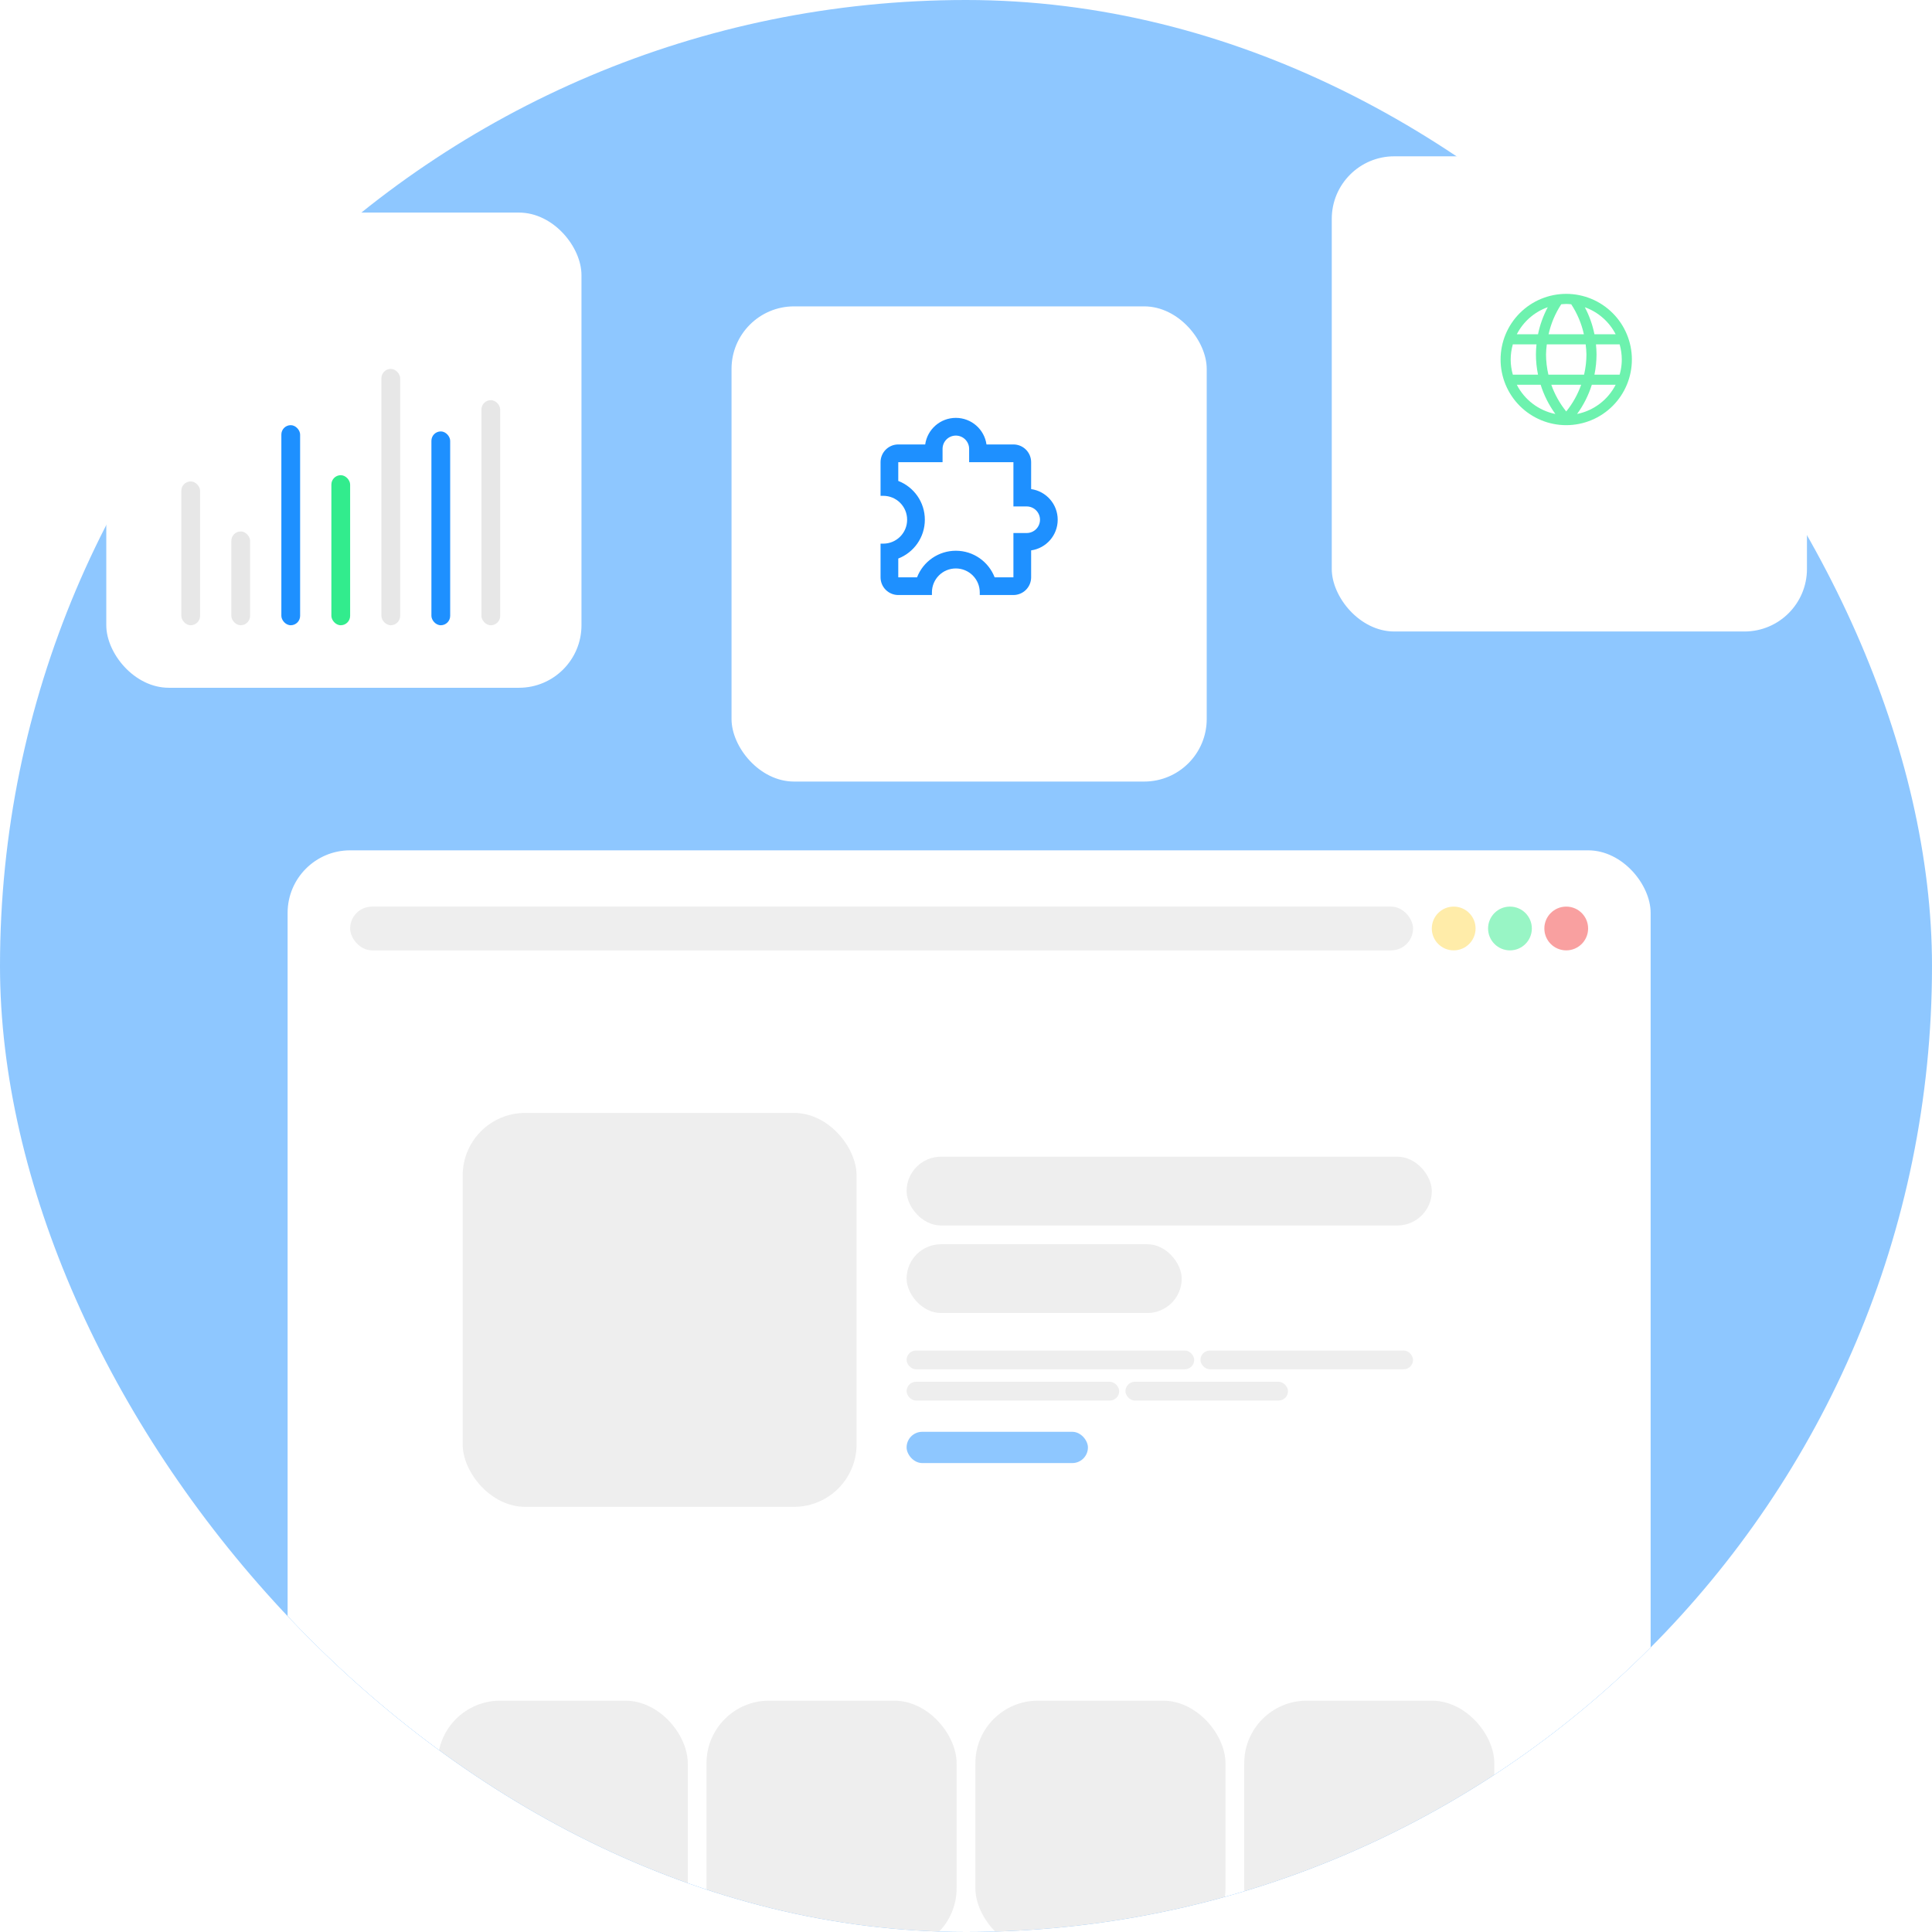 <svg width="309" height="309" viewBox="0 0 309 309" fill="none" xmlns="http://www.w3.org/2000/svg">
<g clip-path="url(#clip0)">
<rect width="309" height="309" rx="154.5" fill="#1E90FF" fill-opacity="0.5"/>
<g filter="url(#filter0_dd)">
<rect x="46" y="130" width="218" height="204" rx="10" fill="white"/>
</g>
<rect x="56" y="145" width="170" height="7" rx="3.5" fill="#C4C4C4" fill-opacity="0.3"/>
<rect x="145" y="216" width="46" height="3" rx="1.5" fill="#C4C4C4" fill-opacity="0.3"/>
<rect x="192" y="216" width="34" height="3" rx="1.5" fill="#C4C4C4" fill-opacity="0.3"/>
<rect x="145" y="221" width="34" height="3" rx="1.5" fill="#C4C4C4" fill-opacity="0.3"/>
<rect x="180" y="221" width="26" height="3" rx="1.5" fill="#C4C4C4" fill-opacity="0.3"/>
<rect x="145" y="185" width="84" height="11" rx="5.5" fill="#C4C4C4" fill-opacity="0.3"/>
<rect x="145" y="199" width="44" height="11" rx="5.5" fill="#C4C4C4" fill-opacity="0.3"/>
<rect x="145" y="229" width="29" height="5" rx="2.5" fill="#1E90FF" fill-opacity="0.5"/>
<circle cx="232.5" cy="148.5" r="3.5" fill="#FFDA55" fill-opacity="0.5"/>
<circle cx="241.5" cy="148.5" r="3.5" fill="#32EC8D" fill-opacity="0.5"/>
<circle cx="250.5" cy="148.5" r="3.5" fill="#F44242" fill-opacity="0.5"/>
<rect x="74" y="178" width="63" height="63" rx="10" fill="#C4C4C4" fill-opacity="0.3"/>
<rect x="70" y="272" width="40" height="40" rx="10" fill="#C4C4C4" fill-opacity="0.3"/>
<rect x="113" y="272" width="40" height="40" rx="10" fill="#C4C4C4" fill-opacity="0.3"/>
<rect x="156" y="272" width="40" height="40" rx="10" fill="#C4C4C4" fill-opacity="0.3"/>
<rect x="199" y="272" width="40" height="40" rx="10" fill="#C4C4C4" fill-opacity="0.3"/>
<g filter="url(#filter1_dd)">
<rect x="117" y="43" width="76" height="76" rx="10" fill="white"/>
</g>
<path d="M169.167 83.125C169.167 85.618 167.326 87.687 164.917 88.027V92.334C164.917 93.085 164.619 93.806 164.087 94.337C163.556 94.868 162.835 95.167 162.084 95.167H156.701V94.742C156.701 93.727 156.298 92.754 155.58 92.037C154.863 91.32 153.89 90.917 152.876 90.917C150.751 90.917 149.051 92.631 149.051 94.742V95.167H143.667C142.916 95.167 142.195 94.868 141.664 94.337C141.132 93.806 140.834 93.085 140.834 92.334V86.95H141.259C143.37 86.95 145.084 85.25 145.084 83.125C145.084 81 143.37 79.3 141.259 79.3H140.834V73.917C140.834 73.165 141.132 72.445 141.664 71.913C142.195 71.382 142.916 71.084 143.667 71.084H147.974C148.314 68.675 150.382 66.834 152.876 66.834C155.369 66.834 157.437 68.675 157.777 71.084H162.084C162.835 71.084 163.556 71.382 164.087 71.913C164.619 72.445 164.917 73.165 164.917 73.917V78.224C167.326 78.564 169.167 80.632 169.167 83.125ZM162.084 85.25H164.209C164.773 85.25 165.313 85.026 165.712 84.628C166.11 84.229 166.334 83.689 166.334 83.125C166.334 82.562 166.11 82.021 165.712 81.623C165.313 81.224 164.773 81 164.209 81H162.084V73.917H155.001V71.792C155.001 71.228 154.777 70.688 154.378 70.289C153.98 69.891 153.439 69.667 152.876 69.667C152.312 69.667 151.772 69.891 151.373 70.289C150.975 70.688 150.751 71.228 150.751 71.792V73.917H143.667V76.92C146.161 77.883 147.917 80.292 147.917 83.125C147.917 85.959 146.146 88.367 143.667 89.33V92.334H146.671C147.156 91.082 148.008 90.007 149.116 89.249C150.223 88.49 151.534 88.084 152.876 88.084C155.709 88.084 158.117 89.854 159.081 92.334H162.084V85.25Z" fill="#1E90FF"/>
</g>
<g filter="url(#filter2_dd)">
<rect x="17" y="28" width="76" height="76" rx="10" fill="white"/>
<rect x="29" y="71" width="3" height="23" rx="1.5" fill="#C4C4C4" fill-opacity="0.4"/>
<rect x="37" y="79" width="3" height="15" rx="1.5" fill="#C4C4C4" fill-opacity="0.4"/>
<rect x="45" y="62" width="3" height="32" rx="1.5" fill="#1E90FF"/>
<rect x="53" y="70" width="3" height="24" rx="1.5" fill="#32EC8D"/>
<rect x="61" y="53" width="3" height="41" rx="1.5" fill="#C4C4C4" fill-opacity="0.4"/>
<rect x="69" y="63" width="3" height="31" rx="1.5" fill="#1E90FF"/>
<rect x="77" y="58" width="3" height="36" rx="1.5" fill="#C4C4C4" fill-opacity="0.4"/>
</g>
<g filter="url(#filter3_dd)">
<rect x="213" y="19" width="76" height="76" rx="10" fill="white"/>
</g>
<path fill-rule="evenodd" clip-rule="evenodd" d="M250.5 47C253.285 47 255.955 48.106 257.925 50.075C259.894 52.044 261 54.715 261 57.5C261 60.285 259.894 62.956 257.925 64.925C255.955 66.894 253.285 68 250.5 68C247.715 68 245.045 66.894 243.075 64.925C241.106 62.956 240 60.285 240 57.5C240 54.715 241.106 52.044 243.075 50.075C245.045 48.106 247.715 47 250.5 47ZM258.406 53.462C257.37 51.447 255.607 49.902 253.474 49.139C254.191 50.496 254.71 51.95 255.013 53.462H258.406ZM259.346 58.3C259.372 58.034 259.385 57.767 259.385 57.5C259.383 56.68 259.267 55.865 259.041 55.077H255.257C255.309 55.612 255.346 56.15 255.346 56.692C255.343 57.778 255.231 58.86 255.013 59.923H259.041C259.194 59.392 259.296 58.849 259.347 58.3H259.346ZM253.635 58.3L253.645 58.217C253.7 57.711 253.729 57.202 253.731 56.692C253.72 56.152 253.679 55.613 253.608 55.077H247.392C247.32 55.613 247.279 56.152 247.269 56.692C247.273 57.78 247.399 58.864 247.646 59.923H253.354C253.479 59.387 253.572 58.846 253.635 58.3ZM253.325 53.462C252.945 51.753 252.258 50.128 251.298 48.664C251.033 48.641 250.768 48.615 250.5 48.615C250.332 48.616 250.164 48.624 249.996 48.64L249.702 48.664L249.692 48.68C248.737 50.139 248.054 51.759 247.675 53.462H253.325ZM245.987 53.462C246.296 51.951 246.822 50.492 247.547 49.131C245.405 49.891 243.634 51.44 242.594 53.462H245.987ZM241.959 55.077C241.733 55.865 241.617 56.68 241.615 57.5C241.617 58.32 241.733 59.135 241.959 59.923H245.987C245.768 58.86 245.656 57.778 245.654 56.692C245.654 56.15 245.691 55.612 245.743 55.077H241.959ZM246.408 61.538H242.596C243.207 62.731 244.078 63.771 245.147 64.58C246.215 65.389 247.452 65.947 248.765 66.212C247.731 64.792 246.935 63.214 246.408 61.538ZM250.5 65.809C251.533 64.532 252.34 63.088 252.888 61.538H248.112C248.66 63.088 249.467 64.532 250.5 65.809ZM254.592 61.538C254.065 63.214 253.269 64.792 252.235 66.212C253.548 65.947 254.785 65.389 255.853 64.58C256.921 63.771 257.793 62.731 258.404 61.538H254.592Z" fill="#32EC8D" fill-opacity="0.71"/>
<defs>
<filter id="filter0_dd" x="40" y="128" width="230" height="216" filterUnits="userSpaceOnUse" color-interpolation-filters="sRGB">
<feFlood flood-opacity="0" result="BackgroundImageFix"/>
<feColorMatrix in="SourceAlpha" type="matrix" values="0 0 0 0 0 0 0 0 0 0 0 0 0 0 0 0 0 0 127 0" result="hardAlpha"/>
<feOffset dy="4"/>
<feGaussianBlur stdDeviation="3"/>
<feColorMatrix type="matrix" values="0 0 0 0 0 0 0 0 0 0 0 0 0 0 0 0 0 0 0.1 0"/>
<feBlend mode="normal" in2="BackgroundImageFix" result="effect1_dropShadow"/>
<feColorMatrix in="SourceAlpha" type="matrix" values="0 0 0 0 0 0 0 0 0 0 0 0 0 0 0 0 0 0 127 0" result="hardAlpha"/>
<feOffset dy="2"/>
<feGaussianBlur stdDeviation="2"/>
<feColorMatrix type="matrix" values="0 0 0 0 0 0 0 0 0 0 0 0 0 0 0 0 0 0 0.06 0"/>
<feBlend mode="normal" in2="effect1_dropShadow" result="effect2_dropShadow"/>
<feBlend mode="normal" in="SourceGraphic" in2="effect2_dropShadow" result="shape"/>
</filter>
<filter id="filter1_dd" x="111" y="41" width="88" height="88" filterUnits="userSpaceOnUse" color-interpolation-filters="sRGB">
<feFlood flood-opacity="0" result="BackgroundImageFix"/>
<feColorMatrix in="SourceAlpha" type="matrix" values="0 0 0 0 0 0 0 0 0 0 0 0 0 0 0 0 0 0 127 0" result="hardAlpha"/>
<feOffset dy="4"/>
<feGaussianBlur stdDeviation="3"/>
<feColorMatrix type="matrix" values="0 0 0 0 0 0 0 0 0 0 0 0 0 0 0 0 0 0 0.1 0"/>
<feBlend mode="normal" in2="BackgroundImageFix" result="effect1_dropShadow"/>
<feColorMatrix in="SourceAlpha" type="matrix" values="0 0 0 0 0 0 0 0 0 0 0 0 0 0 0 0 0 0 127 0" result="hardAlpha"/>
<feOffset dy="2"/>
<feGaussianBlur stdDeviation="2"/>
<feColorMatrix type="matrix" values="0 0 0 0 0 0 0 0 0 0 0 0 0 0 0 0 0 0 0.06 0"/>
<feBlend mode="normal" in2="effect1_dropShadow" result="effect2_dropShadow"/>
<feBlend mode="normal" in="SourceGraphic" in2="effect2_dropShadow" result="shape"/>
</filter>
<filter id="filter2_dd" x="11" y="26" width="88" height="88" filterUnits="userSpaceOnUse" color-interpolation-filters="sRGB">
<feFlood flood-opacity="0" result="BackgroundImageFix"/>
<feColorMatrix in="SourceAlpha" type="matrix" values="0 0 0 0 0 0 0 0 0 0 0 0 0 0 0 0 0 0 127 0" result="hardAlpha"/>
<feOffset dy="4"/>
<feGaussianBlur stdDeviation="3"/>
<feColorMatrix type="matrix" values="0 0 0 0 0 0 0 0 0 0 0 0 0 0 0 0 0 0 0.1 0"/>
<feBlend mode="normal" in2="BackgroundImageFix" result="effect1_dropShadow"/>
<feColorMatrix in="SourceAlpha" type="matrix" values="0 0 0 0 0 0 0 0 0 0 0 0 0 0 0 0 0 0 127 0" result="hardAlpha"/>
<feOffset dy="2"/>
<feGaussianBlur stdDeviation="2"/>
<feColorMatrix type="matrix" values="0 0 0 0 0 0 0 0 0 0 0 0 0 0 0 0 0 0 0.06 0"/>
<feBlend mode="normal" in2="effect1_dropShadow" result="effect2_dropShadow"/>
<feBlend mode="normal" in="SourceGraphic" in2="effect2_dropShadow" result="shape"/>
</filter>
<filter id="filter3_dd" x="207" y="17" width="88" height="88" filterUnits="userSpaceOnUse" color-interpolation-filters="sRGB">
<feFlood flood-opacity="0" result="BackgroundImageFix"/>
<feColorMatrix in="SourceAlpha" type="matrix" values="0 0 0 0 0 0 0 0 0 0 0 0 0 0 0 0 0 0 127 0" result="hardAlpha"/>
<feOffset dy="4"/>
<feGaussianBlur stdDeviation="3"/>
<feColorMatrix type="matrix" values="0 0 0 0 0 0 0 0 0 0 0 0 0 0 0 0 0 0 0.1 0"/>
<feBlend mode="normal" in2="BackgroundImageFix" result="effect1_dropShadow"/>
<feColorMatrix in="SourceAlpha" type="matrix" values="0 0 0 0 0 0 0 0 0 0 0 0 0 0 0 0 0 0 127 0" result="hardAlpha"/>
<feOffset dy="2"/>
<feGaussianBlur stdDeviation="2"/>
<feColorMatrix type="matrix" values="0 0 0 0 0 0 0 0 0 0 0 0 0 0 0 0 0 0 0.06 0"/>
<feBlend mode="normal" in2="effect1_dropShadow" result="effect2_dropShadow"/>
<feBlend mode="normal" in="SourceGraphic" in2="effect2_dropShadow" result="shape"/>
</filter>
<clipPath id="clip0">
<rect width="309" height="309" rx="154.5" fill="white"/>
</clipPath>
</defs>
</svg>
